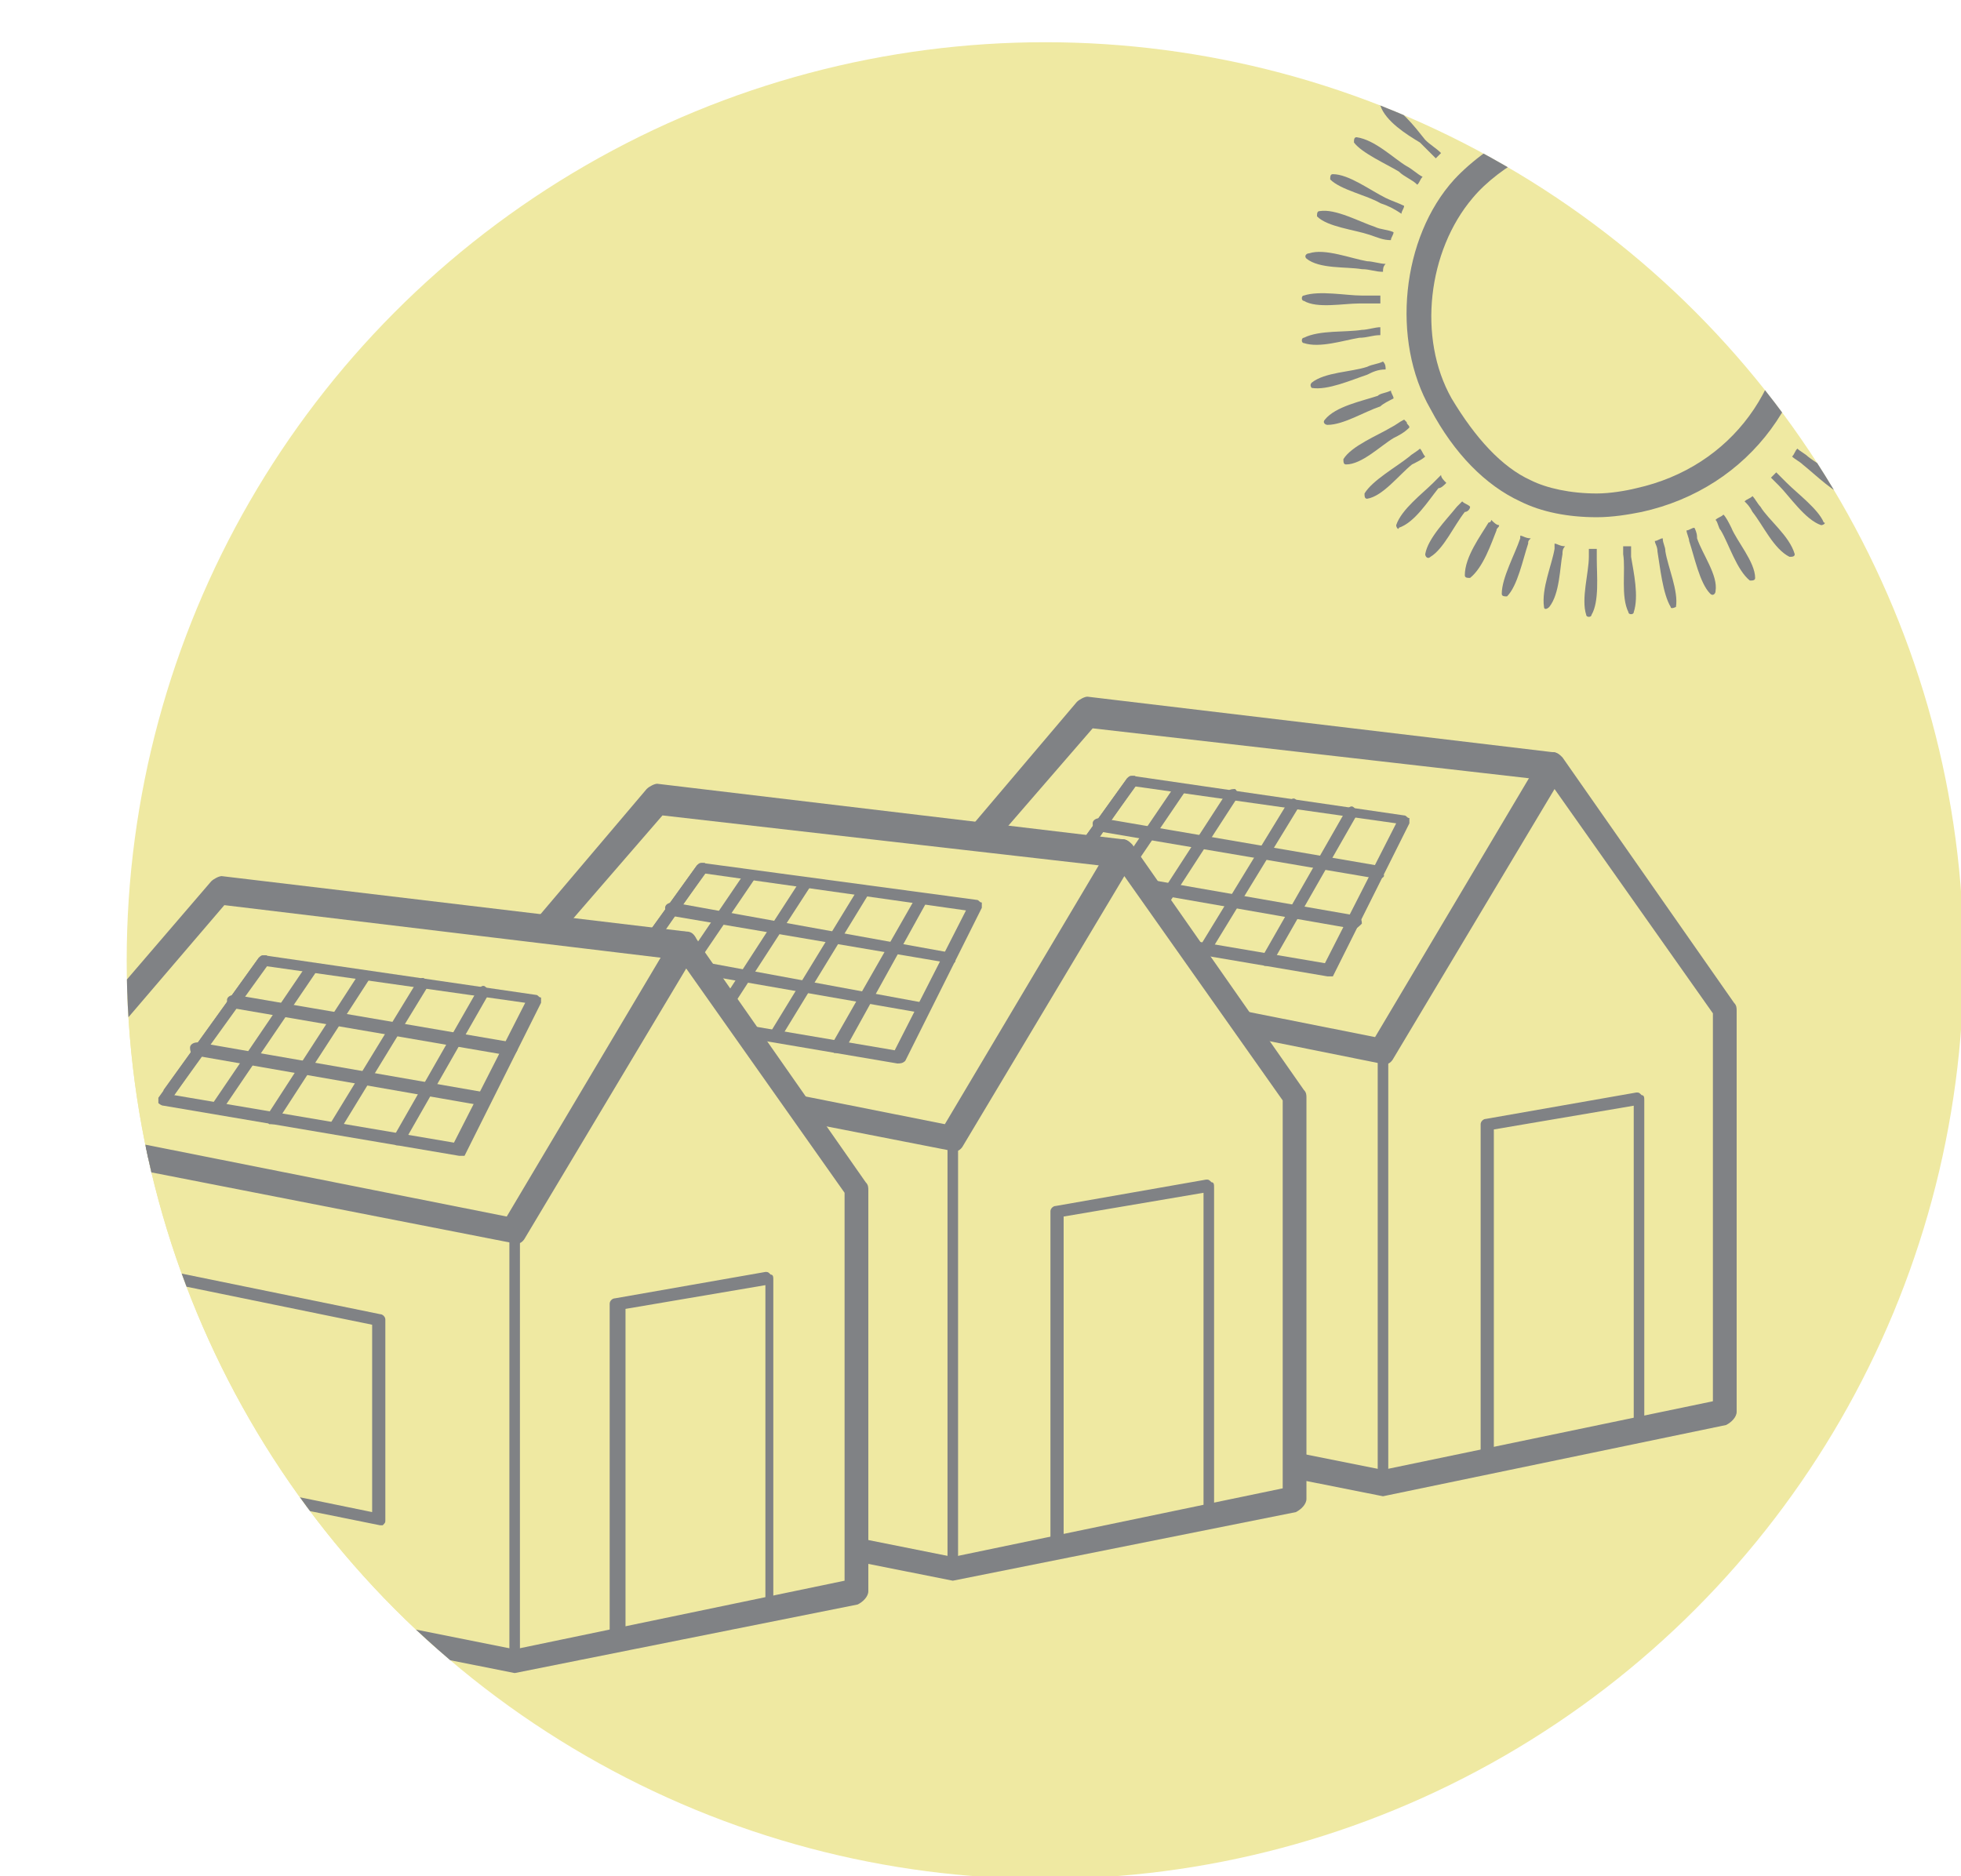 <!-- Generator: Adobe Illustrator 19.1.0, SVG Export Plug-In  -->
<svg version="1.1"
	 xmlns="http://www.w3.org/2000/svg" xmlns:xlink="http://www.w3.org/1999/xlink" xmlns:a="http://ns.adobe.com/AdobeSVGViewerExtensions/3.0/"
	 x="0px" y="0px" width="74.3px" height="71.1px" viewBox="0 0 74.3 71.1" style="enable-background:new 0 0 74.3 71.1;"
	 xml:space="preserve">
<style type="text/css">
	.st0{clip-path:url(#SVGID_2_);fill:#EFE9A2;}
	.st1{clip-path:url(#SVGID_2_);}
	.st2{fill:#808285;}
	.st3{fill:#A7A9AC;}
	.st4{fill:#BCBEC0;}
	.st5{fill:#EFE9A2;}
	.st6{clip-path:url(#SVGID_4_);fill:#EFE9A2;}
	.st7{clip-path:url(#SVGID_4_);}
</style>
<defs>
</defs>
<g>
	<g>
		<defs>
			<circle id="SVGID_1_" cx="39.6" cy="36.4" r="34.8"/>
		</defs>
		<clipPath id="SVGID_2_">
			<use xlink:href="#SVGID_1_"  style="overflow:visible;"/>
		</clipPath>
		<circle class="st0" cx="39.6" cy="36.4" r="34.8"/>
		<g class="st1">
			<g>
				<g>
					<path class="st2" d="M60.7,3c0.1,0,0.2,0,0.3,0c0-0.3,0-0.5,0-0.8c0-0.6,0.2-1.6-0.1-2.2c0-0.1-0.2-0.1-0.2,0
						c-0.3,0.5-0.1,1.5-0.1,2.1C60.7,2.4,60.7,2.7,60.7,3z"/>
				</g>
				<g>
					<path class="st2" d="M57.3,3.9c0.1,0,0.2-0.1,0.3-0.1c-0.1-0.3-0.2-0.5-0.4-0.8c-0.3-0.6-0.5-1.5-1-2c-0.1-0.1-0.2,0-0.2,0.1
						c0,0.6,0.6,1.4,0.8,1.9C57,3.3,57.2,3.6,57.3,3.9z"/>
				</g>
				<g>
					<path class="st2" d="M58.4,3.4c0.1,0,0.2-0.1,0.3-0.1c-0.1-0.3-0.2-0.5-0.2-0.8C58.3,2,58.2,1,57.8,0.5c-0.1-0.1-0.2,0-0.2,0.1
						c-0.1,0.6,0.4,1.5,0.5,2C58.2,2.9,58.3,3.2,58.4,3.4z"/>
				</g>
				<g>
					<path class="st2" d="M56.2,4.5c0.1-0.1,0.2-0.1,0.3-0.2c-0.2-0.2-0.3-0.5-0.5-0.7c-0.3-0.5-0.7-1.5-1.2-1.8
						c-0.1,0-0.2,0-0.2,0.1c0.1,0.6,0.7,1.3,1.1,1.8C55.9,4,56.1,4.2,56.2,4.5z"/>
				</g>
				<g>
					<path class="st2" d="M59.6,3.1c0.1,0,0.2,0,0.3-0.1c0-0.3-0.1-0.5-0.1-0.8c-0.1-0.6-0.1-1.6-0.4-2.1c0-0.1-0.2-0.1-0.2,0
						c-0.2,0.6,0.1,1.5,0.2,2.1C59.5,2.6,59.5,2.8,59.6,3.1z"/>
				</g>
				<g>
					<path class="st2" d="M52.3,7.7c0.3,0.1,0.5,0.2,0.8,0.4c0-0.1,0.1-0.2,0.1-0.3c-0.2-0.1-0.5-0.2-0.7-0.3
						c-0.6-0.3-1.4-0.9-2-0.9c-0.1,0-0.1,0.1-0.1,0.2C50.8,7.2,51.8,7.4,52.3,7.7z"/>
				</g>
				<g>
					<path class="st2" d="M51.9,8.9c0.3,0.1,0.5,0.2,0.8,0.2c0-0.1,0.1-0.2,0.1-0.3c-0.2-0.1-0.5-0.1-0.7-0.2
						c-0.6-0.2-1.5-0.7-2.1-0.6c-0.1,0-0.1,0.1-0.1,0.2C50.3,8.6,51.3,8.7,51.9,8.9z"/>
				</g>
				<g>
					<path class="st2" d="M53.8,5.4C54,5.6,54.2,5.8,54.4,6c0.1-0.1,0.2-0.2,0.2-0.2c-0.2-0.2-0.4-0.3-0.6-0.5
						C53.6,4.8,53,4,52.4,3.9c-0.1,0-0.2,0.1-0.1,0.1C52.5,4.6,53.3,5.1,53.8,5.4z"/>
				</g>
				<g>
					<path class="st2" d="M53,6.5c0.2,0.2,0.5,0.3,0.7,0.5c0.1-0.1,0.1-0.2,0.2-0.3c-0.2-0.1-0.4-0.3-0.6-0.4
						c-0.5-0.3-1.2-1-1.9-1.1c-0.1,0-0.1,0.1-0.1,0.2C51.6,5.8,52.5,6.2,53,6.5z"/>
				</g>
				<g>
					<path class="st2" d="M54.7,4.5c0.2,0.2,0.4,0.4,0.6,0.7C55.4,5.1,55.4,5,55.5,5c-0.2-0.2-0.4-0.4-0.5-0.6
						c-0.4-0.5-0.9-1.3-1.5-1.6c-0.1,0-0.2,0-0.1,0.1C53.5,3.4,54.3,4.1,54.7,4.5z"/>
				</g>
				<g>
					<path class="st2" d="M68.3,6.4c0.1,0.1,0.1,0.2,0.2,0.3c0.1-0.1,0.2-0.1,0.3-0.2c0.5-0.4,1.4-0.8,1.8-1.3c0-0.1,0-0.2-0.1-0.2
						c-0.6,0.1-1.3,0.8-1.8,1.1C68.6,6.3,68.4,6.3,68.3,6.4z"/>
				</g>
				<g>
					<path class="st2" d="M69.6,8.6c0,0.1,0.1,0.2,0.1,0.3c0.1,0,0.2-0.1,0.3-0.1c0.6-0.2,1.6-0.3,2-0.8c0.1-0.1,0-0.2-0.1-0.2
						c-0.6-0.1-1.5,0.4-2,0.6C69.8,8.6,69.7,8.6,69.6,8.6z"/>
				</g>
				<g>
					<path class="st2" d="M69,7.5c0.1,0.1,0.1,0.2,0.2,0.3c0.1,0,0.2-0.1,0.3-0.1c0.6-0.3,1.5-0.6,1.9-1c0.1-0.1,0-0.2-0.1-0.2
						c-0.6,0-1.4,0.6-1.9,0.9C69.3,7.4,69.1,7.4,69,7.5z"/>
				</g>
				<g>
					<path class="st2" d="M70.4,11.1c-0.2,0-0.3,0-0.5,0c0,0.1,0,0.2,0,0.3c0.1,0,0.3,0,0.4,0c0.6,0,1.6,0.1,2.2-0.2
						c0.1,0,0.1-0.2,0-0.2C72,10.9,71,11.1,70.4,11.1z"/>
				</g>
				<g>
					<path class="st2" d="M62.3,3.2c0-0.3,0.1-0.6,0.1-0.8c0.1-0.6,0.4-1.6,0.2-2.2c0-0.1-0.1-0.1-0.2,0c-0.3,0.5-0.3,1.5-0.3,2.1
						c0,0.3-0.1,0.6-0.1,0.9C62.1,3.2,62.2,3.2,62.3,3.2z"/>
				</g>
				<g>
					<path class="st2" d="M70.2,9.8c-0.1,0-0.2,0-0.4,0.1c0,0.1,0,0.2,0,0.3c0.1,0,0.2,0,0.3-0.1c0.6-0.1,1.6-0.1,2.1-0.5
						c0.1,0,0-0.2,0-0.2C71.7,9.3,70.8,9.7,70.2,9.8z"/>
				</g>
				<g>
					<path class="st2" d="M49.5,9.8c0.5,0.4,1.5,0.3,2.1,0.4c0.3,0,0.5,0.1,0.8,0.1c0-0.1,0-0.2,0.1-0.3c-0.2,0-0.5-0.1-0.7-0.1
						c-0.6-0.1-1.6-0.5-2.2-0.3C49.5,9.6,49.4,9.7,49.5,9.8z"/>
				</g>
				<g>
					<path class="st2" d="M64.6,3.8c0.1-0.2,0.2-0.5,0.3-0.7c0.2-0.6,0.8-1.4,0.8-2c0-0.1-0.1-0.1-0.2-0.1c-0.5,0.4-0.7,1.4-0.9,1.9
						c-0.1,0.3-0.2,0.5-0.3,0.8C64.4,3.7,64.5,3.8,64.6,3.8z"/>
				</g>
				<g>
					<path class="st2" d="M63.4,3.5c0.1-0.3,0.1-0.5,0.2-0.8c0.2-0.6,0.6-1.5,0.5-2.1c0-0.1-0.1-0.1-0.2-0.1c-0.4,0.5-0.5,1.4-0.6,2
						c-0.1,0.3-0.2,0.6-0.2,0.9C63.2,3.4,63.3,3.4,63.4,3.5z"/>
				</g>
				<g>
					<path class="st2" d="M65.7,4.3c0.1-0.2,0.2-0.4,0.3-0.5c0.3-0.5,1-1.3,1.1-1.9c0-0.1-0.1-0.1-0.2-0.1c-0.5,0.3-0.9,1.2-1.2,1.8
						c-0.1,0.2-0.3,0.4-0.4,0.7C65.5,4.2,65.6,4.2,65.7,4.3z"/>
				</g>
				<g>
					<path class="st2" d="M66.5,4.7c0.1,0.1,0.2,0.1,0.3,0.2c0.1-0.1,0.2-0.2,0.3-0.4c0.4-0.5,1.2-1.1,1.3-1.7
						c0-0.1-0.1-0.2-0.1-0.1c-0.6,0.3-1,1.1-1.4,1.6C66.8,4.4,66.6,4.6,66.5,4.7z"/>
				</g>
				<g>
					<path class="st2" d="M67.9,5.1c-0.1,0.1-0.2,0.2-0.4,0.3c0.1,0.1,0.2,0.2,0.2,0.2c0.1-0.1,0.2-0.2,0.3-0.3
						c0.5-0.4,1.3-1,1.6-1.5c0-0.1-0.1-0.2-0.1-0.1C68.9,4,68.3,4.7,67.9,5.1z"/>
				</g>
				<g>
					<path class="st2" d="M60.5,20.8c-0.1,0-0.2,0-0.3,0c0,0.1,0,0.2,0,0.3c0,0.6-0.3,1.6-0.1,2.2c0,0.1,0.2,0.1,0.2,0
						c0.3-0.5,0.2-1.5,0.2-2.1C60.5,21,60.5,20.9,60.5,20.8z"/>
				</g>
				<g>
					<path class="st2" d="M66.7,19.2c-0.1-0.1-0.2-0.3-0.3-0.4c-0.1,0.1-0.2,0.1-0.3,0.2c0.1,0.1,0.2,0.2,0.3,0.4
						c0.4,0.5,0.8,1.4,1.4,1.7c0.1,0,0.2,0,0.2-0.1C67.8,20.3,67,19.7,66.7,19.2z"/>
				</g>
				<g>
					<path class="st2" d="M67.7,18.3c-0.1-0.1-0.3-0.3-0.4-0.4c-0.1,0.1-0.2,0.2-0.2,0.2c0.1,0.1,0.2,0.2,0.3,0.3
						c0.4,0.4,1,1.3,1.6,1.5c0.1,0,0.2-0.1,0.1-0.1C68.9,19.3,68.1,18.7,67.7,18.3z"/>
				</g>
				<g>
					<path class="st2" d="M65.3,19.5c-0.1,0.1-0.2,0.1-0.3,0.2c0.1,0.1,0.1,0.3,0.2,0.4c0.3,0.5,0.6,1.5,1.1,1.9
						c0.1,0,0.2,0,0.2-0.1c0-0.6-0.7-1.4-0.9-1.9C65.5,19.8,65.4,19.6,65.3,19.5z"/>
				</g>
				<g>
					<path class="st2" d="M63,20.4c-0.1,0-0.2,0.1-0.3,0.1c0,0.1,0.1,0.2,0.1,0.4c0.1,0.6,0.2,1.6,0.5,2.1c0,0.1,0.2,0,0.2,0
						c0.1-0.6-0.3-1.5-0.4-2.1C63.1,20.7,63,20.6,63,20.4z"/>
				</g>
				<g>
					<path class="st2" d="M64.2,20c-0.1,0-0.2,0.1-0.3,0.1c0,0.1,0.1,0.3,0.1,0.4c0.2,0.6,0.4,1.6,0.8,2c0.1,0.1,0.2,0,0.2-0.1
						c0.1-0.6-0.5-1.4-0.7-2C64.3,20.3,64.3,20.2,64.2,20z"/>
				</g>
				<g>
					<path class="st2" d="M70.2,13.7c-0.2,0-0.4-0.1-0.5-0.1c0,0.1-0.1,0.2-0.1,0.3c0.2,0,0.3,0.1,0.5,0.1c0.6,0.1,1.5,0.6,2.1,0.4
						c0.1,0,0.1-0.1,0-0.2C71.8,13.9,70.8,13.9,70.2,13.7z"/>
				</g>
				<g>
					<path class="st2" d="M61.8,20.7c-0.1,0-0.2,0-0.3,0c0,0.1,0,0.2,0,0.3c0.1,0.6-0.1,1.6,0.2,2.2c0,0.1,0.2,0.1,0.2,0
						c0.2-0.6,0-1.5-0.1-2.1C61.8,21,61.8,20.8,61.8,20.7z"/>
				</g>
				<g>
					<path class="st2" d="M70.4,12.4c-0.2,0-0.3,0-0.5,0c0,0.1,0,0.2,0,0.3c0.1,0,0.3,0,0.4,0c0.6,0.1,1.6,0.3,2.2,0.1
						c0.1,0,0.1-0.1,0-0.2C72,12.4,71,12.5,70.4,12.4z"/>
				</g>
				<g>
					<path class="st2" d="M69.3,16.2c-0.2-0.1-0.3-0.2-0.5-0.3c-0.1,0.1-0.1,0.2-0.2,0.3c0.1,0.1,0.3,0.2,0.4,0.2
						c0.5,0.3,1.3,1,1.9,1c0.1,0,0.1-0.1,0.1-0.2C70.7,16.8,69.8,16.5,69.3,16.2z"/>
				</g>
				<g>
					<path class="st2" d="M69.8,15c-0.2-0.1-0.4-0.1-0.5-0.2c0,0.1-0.1,0.2-0.1,0.3c0.2,0.1,0.3,0.1,0.5,0.2
						c0.6,0.2,1.4,0.8,2.1,0.7c0.1,0,0.1-0.1,0.1-0.2C71.3,15.4,70.4,15.2,69.8,15z"/>
				</g>
				<g>
					<path class="st2" d="M68.5,17.3c-0.1-0.1-0.3-0.2-0.4-0.3c-0.1,0.1-0.1,0.2-0.2,0.3c0.1,0.1,0.3,0.2,0.4,0.3
						c0.5,0.4,1.2,1.1,1.8,1.3c0.1,0,0.2-0.1,0.1-0.2C69.9,18.1,69,17.7,68.5,17.3z"/>
				</g>
				<g>
					<path class="st2" d="M53.4,16.2c0-0.1-0.1-0.1-0.1-0.2c0,0-0.1-0.1-0.1-0.1c-0.2,0.1-0.3,0.2-0.5,0.3c-0.5,0.3-1.5,0.7-1.8,1.2
						c0,0.1,0,0.2,0.1,0.2c0.6,0,1.3-0.7,1.8-1C53,16.5,53.2,16.4,53.4,16.2z"/>
				</g>
				<g>
					<path class="st2" d="M52.8,15.1c0-0.1-0.1-0.2-0.1-0.3c-0.2,0.1-0.4,0.1-0.5,0.2c-0.6,0.2-1.6,0.4-2,0.9
						c-0.1,0.1,0,0.2,0.1,0.2c0.6,0,1.4-0.5,2-0.7C52.4,15.3,52.6,15.2,52.8,15.1z"/>
				</g>
				<g>
					<path class="st2" d="M58.9,20.6c0,0.1,0,0.1,0,0.2c-0.1,0.6-0.5,1.5-0.4,2.2c0,0.1,0.1,0.1,0.2,0c0.4-0.5,0.4-1.5,0.5-2
						c0-0.1,0-0.2,0.1-0.3C59.1,20.7,59,20.6,58.9,20.6z"/>
				</g>
				<g>
					<path class="st2" d="M52.5,14c0-0.1,0-0.2-0.1-0.3c-0.2,0.1-0.4,0.1-0.6,0.2c-0.6,0.2-1.6,0.2-2.1,0.6c-0.1,0.1,0,0.2,0,0.2
						c0.6,0.1,1.5-0.3,2.1-0.5C52,14.1,52.2,14,52.5,14z"/>
				</g>
				<g>
					<path class="st2" d="M51.5,12.8c0.3,0,0.5-0.1,0.8-0.1c0-0.1,0-0.2,0-0.3c-0.2,0-0.5,0.1-0.7,0.1c-0.6,0.1-1.6,0-2.2,0.3
						c-0.1,0-0.1,0.2,0,0.2C50,13.2,50.9,12.9,51.5,12.8z"/>
				</g>
				<g>
					<path class="st2" d="M54,17.3c-0.1-0.1-0.1-0.2-0.2-0.3c-0.1,0.1-0.3,0.2-0.4,0.3c-0.5,0.4-1.4,0.9-1.7,1.4
						c0,0.1,0,0.2,0.1,0.2c0.6-0.1,1.2-0.9,1.7-1.3C53.7,17.5,53.9,17.4,54,17.3z"/>
				</g>
				<g>
					<path class="st2" d="M51.5,11.5c0.3,0,0.5,0,0.8,0c0-0.1,0-0.2,0-0.3c-0.2,0-0.5,0-0.7,0c-0.6,0-1.6-0.2-2.2,0
						c-0.1,0-0.1,0.2,0,0.2C49.9,11.7,50.9,11.5,51.5,11.5z"/>
				</g>
				<g>
					<path class="st2" d="M56.5,19.7c0,0,0,0.1-0.1,0.1c-0.3,0.5-0.9,1.3-0.9,2c0,0.1,0.1,0.1,0.2,0.1c0.5-0.4,0.8-1.3,1-1.8
						c0-0.1,0.1-0.1,0.1-0.2C56.7,19.9,56.6,19.8,56.5,19.7z"/>
				</g>
				<g>
					<path class="st2" d="M54.8,18.3c-0.1-0.1-0.2-0.2-0.2-0.3c-0.1,0.1-0.2,0.2-0.3,0.3c-0.4,0.4-1.2,1-1.4,1.6
						c0,0.1,0.1,0.2,0.1,0.1c0.6-0.2,1.1-1,1.5-1.5C54.6,18.5,54.7,18.4,54.8,18.3z"/>
				</g>
				<g>
					<path class="st2" d="M57.6,20.3c0,0,0,0.1,0,0.1c-0.2,0.6-0.7,1.5-0.7,2.1c0,0.1,0.1,0.1,0.2,0.1c0.4-0.4,0.6-1.4,0.8-2
						c0-0.1,0-0.1,0.1-0.2C57.8,20.4,57.7,20.3,57.6,20.3z"/>
				</g>
				<g>
					<path class="st2" d="M55.7,19.2c-0.1-0.1-0.2-0.1-0.3-0.2c-0.1,0.1-0.1,0.1-0.2,0.2c-0.4,0.5-1.1,1.2-1.2,1.8
						c0,0.1,0.1,0.2,0.2,0.1c0.5-0.3,0.9-1.2,1.3-1.7C55.6,19.4,55.7,19.3,55.7,19.2z"/>
				</g>
			</g>
			<g>
				<path class="st2" d="M60.5,19.6c-1.1,0-2.1-0.2-2.9-0.6c-1.3-0.6-2.5-1.8-3.4-3.5c-1.5-2.6-1.1-6.5,0.9-8.7
					c1.3-1.4,3.9-2.9,6.1-2.7c1.9,0.2,4,1,4.8,1.6c1.5,1.1,2.6,3.1,2.7,4.8c0.3,4.4-2.4,8-6.5,8.9C61.7,19.5,61.1,19.6,60.5,19.6z
					 M60.7,5.1c-1.8,0-3.9,1.2-4.9,2.4c-1.7,2-2.1,5.3-0.8,7.6c0.9,1.5,1.9,2.6,3,3.1c0.6,0.3,1.5,0.5,2.5,0.5
					c0.5,0,1.1-0.1,1.5-0.2c3.6-0.8,5.9-3.9,5.7-7.8c-0.1-1.4-1.1-3.1-2.3-4.1c-0.7-0.5-2.5-1.3-4.3-1.4C61,5.1,60.9,5.1,60.7,5.1z"
					/>
			</g>
		</g>
		<g class="st1">
			<g>
				<polygon class="st3" points="53.4,31 42.9,29.5 39,34.9 50.3,36.8 				"/>
			</g>
			<g>
				<path class="st4" d="M43.7,29.7c0.1,0,1.5,0.7,3.2,2.9s3.4,4.1,3.4,4.1l2.9-5.7L43.7,29.7z"/>
			</g>
			<g>
				<polygon class="st5" points="41.3,27 58.9,29 52.4,39.9 33.4,36.1 				"/>
				<path class="st2" d="M52.4,40.4C52.4,40.4,52.3,40.4,52.4,40.4l-19.1-3.8c-0.2,0-0.3-0.2-0.4-0.3c-0.1-0.2,0-0.3,0.1-0.5
					l7.8-9.2c0.1-0.1,0.3-0.2,0.4-0.2l17.6,2.1c0.2,0,0.3,0.1,0.4,0.3c0.1,0.1,0.1,0.3,0,0.5l-6.5,10.9
					C52.7,40.3,52.6,40.4,52.4,40.4z M34.3,35.8l17.8,3.6l5.9-9.9l-16.6-1.9L34.3,35.8z"/>
			</g>
			<g>
				<polygon class="st5" points="58.9,29 52.4,39.9 33.4,36.1 33.4,52.4 52.4,56.2 65.4,53.5 65.4,38.3 				"/>
				<path class="st2" d="M52.4,56.7C52.4,56.7,52.3,56.6,52.4,56.7l-19.1-3.8c-0.2,0-0.4-0.2-0.4-0.5V36.1c0-0.1,0.1-0.3,0.2-0.4
					c0.1-0.1,0.3-0.1,0.4-0.1l18.6,3.7l6.3-10.6c0.1-0.1,0.2-0.2,0.4-0.2c0.2,0,0.3,0.1,0.4,0.2l6.5,9.3c0.1,0.1,0.1,0.2,0.1,0.3
					v15.2c0,0.2-0.2,0.4-0.4,0.5L52.4,56.7C52.5,56.6,52.4,56.7,52.4,56.7z M33.9,52l18.5,3.7l12.5-2.6V38.4l-6-8.5l-6.1,10.2
					c-0.1,0.2-0.3,0.3-0.5,0.2l-18.4-3.7V52z"/>
			</g>
			<g>
				<path class="st2" d="M39.3,34.8c0,0-0.1,0-0.1,0c-0.1-0.1-0.1-0.2-0.1-0.3l3.6-5c0.1-0.1,0.2-0.1,0.3-0.1
					c0.1,0.1,0.1,0.2,0.1,0.3l-3.6,5C39.4,34.8,39.4,34.8,39.3,34.8z"/>
			</g>
			<g>
				<path class="st2" d="M41.1,35.4c0,0-0.1,0-0.1,0c-0.1-0.1-0.1-0.2-0.1-0.3l3.6-5.3c0.1-0.1,0.2-0.1,0.3-0.1
					c0.1,0.1,0.1,0.2,0.1,0.3l-3.6,5.3C41.3,35.4,41.2,35.4,41.1,35.4z"/>
			</g>
			<g>
				<path class="st2" d="M43.2,35.8c0,0-0.1,0-0.1,0C43,35.7,43,35.6,43,35.4l3.5-5.4c0.1-0.1,0.2-0.1,0.3-0.1
					c0.1,0.1,0.1,0.2,0.1,0.3l-3.5,5.4C43.4,35.8,43.3,35.8,43.2,35.8z"/>
			</g>
			<g>
				<path class="st2" d="M45.7,36.1c0,0-0.1,0-0.1,0c-0.1-0.1-0.2-0.2-0.1-0.3l3.3-5.4c0.1-0.1,0.2-0.2,0.3-0.1
					c0.1,0.1,0.2,0.2,0.1,0.3L45.9,36C45.8,36.1,45.7,36.1,45.7,36.1z"/>
			</g>
			<g>
				<path class="st2" d="M48,36.6c0,0-0.1,0-0.1,0c-0.1-0.1-0.2-0.2-0.1-0.3l3.2-5.6c0.1-0.1,0.2-0.2,0.3-0.1
					c0.1,0.1,0.2,0.2,0.1,0.3l-3.2,5.6C48.2,36.5,48.1,36.6,48,36.6z"/>
			</g>
			<g>
				<path class="st2" d="M52.2,33.3C52.2,33.3,52.2,33.3,52.2,33.3l-10.6-1.8c-0.1,0-0.2-0.1-0.2-0.3c0-0.1,0.1-0.2,0.3-0.2
					l10.5,1.8c0.1,0,0.2,0.1,0.2,0.3C52.5,33.2,52.4,33.3,52.2,33.3z"/>
			</g>
			<g>
				<path class="st2" d="M51.3,35.2C51.3,35.2,51.2,35.2,51.3,35.2l-10.9-1.9c-0.1,0-0.2-0.1-0.2-0.3c0-0.1,0.1-0.2,0.3-0.2
					l10.9,1.9c0.1,0,0.2,0.1,0.2,0.3C51.5,35.1,51.4,35.2,51.3,35.2z"/>
			</g>
			<g>
				<path class="st2" d="M50.3,37C50.3,37,50.3,37,50.3,37l-11.2-1.9c-0.1,0-0.2-0.1-0.2-0.1c0-0.1,0-0.2,0-0.2l3.8-5.3
					c0.1-0.1,0.1-0.1,0.2-0.1l10.3,1.5c0.1,0,0.1,0.1,0.2,0.1c0,0.1,0,0.2,0,0.2l-2.9,5.8C50.5,37,50.4,37,50.3,37z M39.6,34.7
					l10.6,1.8l2.7-5.3L43,29.8L39.6,34.7z"/>
			</g>
			<g>
				<path class="st2" d="M56.4,55.6c-0.1,0-0.1,0-0.2-0.1c-0.1,0-0.1-0.1-0.1-0.2V42.6c0-0.1,0.1-0.2,0.2-0.2l5.7-1
					c0.1,0,0.1,0,0.2,0.1c0.1,0,0.1,0.1,0.1,0.2v12.5c0,0.1-0.1,0.2-0.2,0.2L56.4,55.6C56.4,55.6,56.4,55.6,56.4,55.6z M56.6,42.8
					V55l5.3-1.1v-12L56.6,42.8z"/>
			</g>
			<g>
				<path class="st2" d="M47.3,51C47.3,51,47.3,51,47.3,51l-8.9-1.8c-0.1,0-0.2-0.1-0.2-0.2v-7.6c0-0.1,0-0.1,0.1-0.2
					c0.1,0,0.1-0.1,0.2-0.1l8.8,1.8c0.1,0,0.2,0.1,0.2,0.2v7.6c0,0.1,0,0.1-0.1,0.2C47.4,51,47.4,51,47.3,51z M38.7,48.8l8.3,1.7
					v-7.1l-8.3-1.7V48.8z"/>
			</g>
			<g>
				<path class="st2" d="M52.4,56.4c-0.1,0-0.2-0.1-0.2-0.2V39.9c0-0.1,0.1-0.2,0.2-0.2c0.1,0,0.2,0.1,0.2,0.2v16.3
					C52.6,56.3,52.5,56.4,52.4,56.4z"/>
			</g>
		</g>
		<g class="st1">
			<g>
				<polygon class="st3" points="37.1,34.3 26.6,32.8 22.7,38.2 34,40.1 				"/>
			</g>
			<g>
				<path class="st4" d="M27.4,32.9c0.1,0,1.5,0.7,3.2,2.9c1.8,2.2,3.4,4.1,3.4,4.1l2.9-5.7L27.4,32.9z"/>
			</g>
			<g>
				<polygon class="st5" points="25,30.2 42.6,32.3 36.1,43.2 17.1,39.4 				"/>
				<path class="st2" d="M36.1,43.7C36.1,43.7,36,43.7,36.1,43.7L17,39.9c-0.2,0-0.3-0.2-0.4-0.3c-0.1-0.2,0-0.3,0.1-0.5l7.8-9.2
					c0.1-0.1,0.3-0.2,0.4-0.2l17.6,2.1c0.2,0,0.3,0.1,0.4,0.3c0.1,0.1,0.1,0.3,0,0.5l-6.5,10.9C36.4,43.6,36.3,43.7,36.1,43.7z
					 M18,39.1l17.8,3.6l5.9-9.9l-16.6-1.9L18,39.1z"/>
			</g>
			<g>
				<polygon class="st5" points="42.6,32.3 36.1,43.2 17.1,39.4 17.1,55.7 36.1,59.5 49.1,56.8 49.1,41.6 				"/>
				<path class="st2" d="M36.1,59.9C36.1,59.9,36,59.9,36.1,59.9L17,56.1c-0.2,0-0.4-0.2-0.4-0.5V39.4c0-0.1,0.1-0.3,0.2-0.4
					c0.1-0.1,0.3-0.1,0.4-0.1l18.6,3.7l6.3-10.6c0.1-0.1,0.2-0.2,0.4-0.2c0.2,0,0.3,0.1,0.4,0.2l6.5,9.3c0.1,0.1,0.1,0.2,0.1,0.3
					v15.2c0,0.2-0.2,0.4-0.4,0.5L36.1,59.9C36.2,59.9,36.1,59.9,36.1,59.9z M17.6,55.3L36.1,59l12.5-2.6V41.7l-6-8.5l-6.1,10.2
					c-0.1,0.2-0.3,0.3-0.5,0.2L17.6,40V55.3z"/>
			</g>
			<g>
				<path class="st2" d="M23,38.1c0,0-0.1,0-0.1,0c-0.1-0.1-0.1-0.2-0.1-0.3l3.6-5c0.1-0.1,0.2-0.1,0.3-0.1c0.1,0.1,0.1,0.2,0.1,0.3
					l-3.6,5C23.2,38.1,23.1,38.1,23,38.1z"/>
			</g>
			<g>
				<path class="st2" d="M24.8,38.7c0,0-0.1,0-0.1,0c-0.1-0.1-0.1-0.2-0.1-0.3l3.6-5.3c0.1-0.1,0.2-0.1,0.3-0.1
					c0.1,0.1,0.1,0.2,0.1,0.3L25,38.6C25,38.7,24.9,38.7,24.8,38.7z"/>
			</g>
			<g>
				<path class="st2" d="M27,39.1c0,0-0.1,0-0.1,0c-0.1-0.1-0.1-0.2-0.1-0.3l3.5-5.4c0.1-0.1,0.2-0.1,0.3-0.1
					c0.1,0.1,0.1,0.2,0.1,0.3L27.2,39C27.1,39.1,27,39.1,27,39.1z"/>
			</g>
			<g>
				<path class="st2" d="M29.4,39.4c0,0-0.1,0-0.1,0c-0.1-0.1-0.2-0.2-0.1-0.3l3.3-5.4c0.1-0.1,0.2-0.2,0.3-0.1
					c0.1,0.1,0.2,0.2,0.1,0.3l-3.3,5.4C29.5,39.4,29.4,39.4,29.4,39.4z"/>
			</g>
			<g>
				<path class="st2" d="M31.7,39.9c0,0-0.1,0-0.1,0c-0.1-0.1-0.2-0.2-0.1-0.3l3.2-5.6c0.1-0.1,0.2-0.2,0.3-0.1
					c0.1,0.1,0.2,0.2,0.1,0.3L32,39.8C31.9,39.8,31.8,39.9,31.7,39.9z"/>
			</g>
			<g>
				<path class="st2" d="M36,36.5C35.9,36.5,35.9,36.5,36,36.5l-10.6-1.8c-0.1,0-0.2-0.1-0.2-0.3c0-0.1,0.1-0.2,0.3-0.2L36,36.1
					c0.1,0,0.2,0.1,0.2,0.3C36.2,36.5,36.1,36.5,36,36.5z"/>
			</g>
			<g>
				<path class="st2" d="M35,38.4C35,38.4,35,38.4,35,38.4l-10.9-1.9c-0.1,0-0.2-0.1-0.2-0.3c0-0.1,0.1-0.2,0.3-0.2L35,38
					c0.1,0,0.2,0.1,0.2,0.3C35.2,38.4,35.1,38.4,35,38.4z"/>
			</g>
			<g>
				<path class="st2" d="M34,40.3C34,40.3,34,40.3,34,40.3l-11.2-1.9c-0.1,0-0.2-0.1-0.2-0.1c0-0.1,0-0.2,0-0.2l3.8-5.3
					c0.1-0.1,0.1-0.1,0.2-0.1L37,34.1c0.1,0,0.1,0.1,0.2,0.1c0,0.1,0,0.2,0,0.2l-2.9,5.8C34.2,40.3,34.1,40.3,34,40.3z M23.3,38
					l10.6,1.8l2.7-5.3l-9.9-1.4L23.3,38z"/>
			</g>
			<g>
				<path class="st2" d="M40.1,58.9c-0.1,0-0.1,0-0.2-0.1c-0.1,0-0.1-0.1-0.1-0.2V45.9c0-0.1,0.1-0.2,0.2-0.2l5.7-1
					c0.1,0,0.1,0,0.2,0.1c0.1,0,0.1,0.1,0.1,0.2v12.5c0,0.1-0.1,0.2-0.2,0.2L40.1,58.9C40.1,58.9,40.1,58.9,40.1,58.9z M40.3,46.1
					v12.2l5.3-1.1v-12L40.3,46.1z"/>
			</g>
			<g>
				<path class="st2" d="M31,54.3C31,54.3,31,54.3,31,54.3l-8.9-1.8c-0.1,0-0.2-0.1-0.2-0.2v-7.6c0-0.1,0-0.1,0.1-0.2
					c0.1,0,0.1-0.1,0.2-0.1l8.8,1.8c0.1,0,0.2,0.1,0.2,0.2v7.6c0,0.1,0,0.1-0.1,0.2C31.1,54.3,31.1,54.3,31,54.3z M22.5,52.1
					l8.3,1.7v-7.1l-8.3-1.7V52.1z"/>
			</g>
			<g>
				<path class="st2" d="M36.1,59.7c-0.1,0-0.2-0.1-0.2-0.2V43.2c0-0.1,0.1-0.2,0.2-0.2c0.1,0,0.2,0.1,0.2,0.2v16.3
					C36.4,59.6,36.2,59.7,36.1,59.7z"/>
			</g>
		</g>
		<g class="st1">
			<g>
				<polygon class="st3" points="20.5,37.8 10,36.3 6,41.6 17.4,43.6 				"/>
			</g>
			<g>
				<path class="st4" d="M10.7,36.4c0.1,0,1.5,0.7,3.2,2.9c1.8,2.2,3.4,4.1,3.4,4.1l2.9-5.7L10.7,36.4z"/>
			</g>
			<g>
				<polygon class="st5" points="8.3,33.7 25.9,35.8 19.5,46.7 0.5,42.9 				"/>
				<path class="st2" d="M19.5,47.2C19.4,47.2,19.4,47.2,19.5,47.2L0.4,43.4c-0.2,0-0.3-0.2-0.4-0.3c-0.1-0.2,0-0.3,0.1-0.5L8,33.4
					c0.1-0.1,0.3-0.2,0.4-0.2L26,35.3c0.2,0,0.3,0.1,0.4,0.3c0.1,0.1,0.1,0.3,0,0.5l-6.5,10.9C19.8,47.1,19.6,47.2,19.5,47.2z
					 M1.4,42.6l17.8,3.6l5.9-9.9L8.5,34.3L1.4,42.6z"/>
			</g>
			<g>
				<polygon class="st5" points="25.9,35.8 19.5,46.7 0.5,42.9 0.5,59.2 19.5,63 32.4,60.3 32.4,45.1 				"/>
				<path class="st2" d="M19.5,63.4C19.4,63.4,19.4,63.4,19.5,63.4L0.4,59.6c-0.2,0-0.4-0.2-0.4-0.5V42.9c0-0.1,0.1-0.3,0.2-0.4
					c0.1-0.1,0.3-0.1,0.4-0.1l18.6,3.7l6.3-10.6c0.1-0.1,0.2-0.2,0.4-0.2c0.2,0,0.3,0.1,0.4,0.2l6.5,9.3c0.1,0.1,0.1,0.2,0.1,0.3
					v15.2c0,0.2-0.2,0.4-0.4,0.5L19.5,63.4C19.5,63.4,19.5,63.4,19.5,63.4z M1,58.8l18.5,3.7l12.5-2.6V45.2l-6-8.5l-6.1,10.2
					c-0.1,0.2-0.3,0.3-0.5,0.2L1,43.5V58.8z"/>
			</g>
			<g>
				<path class="st2" d="M6.4,41.6c0,0-0.1,0-0.1,0c-0.1-0.1-0.1-0.2-0.1-0.3l3.6-5c0.1-0.1,0.2-0.1,0.3-0.1
					c0.1,0.1,0.1,0.2,0.1,0.3l-3.6,5C6.5,41.6,6.4,41.6,6.4,41.6z"/>
			</g>
			<g>
				<path class="st2" d="M8.2,42.2c0,0-0.1,0-0.1,0C7.9,42.1,7.9,42,8,41.9l3.6-5.3c0.1-0.1,0.2-0.1,0.3-0.1
					c0.1,0.1,0.1,0.2,0.1,0.3l-3.6,5.3C8.3,42.2,8.2,42.2,8.2,42.2z"/>
			</g>
			<g>
				<path class="st2" d="M10.3,42.6c0,0-0.1,0-0.1,0c-0.1-0.1-0.1-0.2-0.1-0.3l3.5-5.4c0.1-0.1,0.2-0.1,0.3-0.1
					c0.1,0.1,0.1,0.2,0.1,0.3l-3.5,5.4C10.5,42.6,10.4,42.6,10.3,42.6z"/>
			</g>
			<g>
				<path class="st2" d="M12.7,42.9c0,0-0.1,0-0.1,0c-0.1-0.1-0.2-0.2-0.1-0.3l3.3-5.4c0.1-0.1,0.2-0.2,0.3-0.1
					c0.1,0.1,0.2,0.2,0.1,0.3l-3.3,5.4C12.9,42.9,12.8,42.9,12.7,42.9z"/>
			</g>
			<g>
				<path class="st2" d="M15.1,43.4c0,0-0.1,0-0.1,0c-0.1-0.1-0.2-0.2-0.1-0.3l3.2-5.6c0.1-0.1,0.2-0.2,0.3-0.1
					c0.1,0.1,0.2,0.2,0.1,0.3l-3.2,5.6C15.3,43.3,15.2,43.4,15.1,43.4z"/>
			</g>
			<g>
				<path class="st2" d="M19.3,40C19.3,40,19.3,40,19.3,40L8.8,38.2c-0.1,0-0.2-0.1-0.2-0.3c0-0.1,0.1-0.2,0.3-0.2l10.5,1.8
					c0.1,0,0.2,0.1,0.2,0.3C19.5,40,19.4,40,19.3,40z"/>
			</g>
			<g>
				<path class="st2" d="M18.3,41.9C18.3,41.9,18.3,41.9,18.3,41.9L7.4,40c-0.1,0-0.2-0.1-0.2-0.3c0-0.1,0.1-0.2,0.3-0.2l10.9,1.9
					c0.1,0,0.2,0.1,0.2,0.3C18.6,41.9,18.4,41.9,18.3,41.9z"/>
			</g>
			<g>
				<path class="st2" d="M17.4,43.8C17.4,43.8,17.3,43.8,17.4,43.8L6.2,41.9c-0.1,0-0.2-0.1-0.2-0.1c0-0.1,0-0.2,0-0.2l3.8-5.3
					c0.1-0.1,0.1-0.1,0.2-0.1l10.3,1.5c0.1,0,0.1,0.1,0.2,0.1c0,0.1,0,0.2,0,0.2l-2.9,5.8C17.5,43.8,17.5,43.8,17.4,43.8z M6.6,41.5
					l10.6,1.8l2.7-5.3l-9.9-1.4L6.6,41.5z"/>
			</g>
			<g>
				<path class="st2" d="M23.4,62.4c-0.1,0-0.1,0-0.2-0.1c-0.1,0-0.1-0.1-0.1-0.2V49.4c0-0.1,0.1-0.2,0.2-0.2l5.7-1
					c0.1,0,0.1,0,0.2,0.1c0.1,0,0.1,0.1,0.1,0.2v12.5c0,0.1-0.1,0.2-0.2,0.2L23.4,62.4C23.5,62.4,23.5,62.4,23.4,62.4z M23.7,49.6
					v12.2l5.3-1.1v-12L23.7,49.6z"/>
			</g>
			<g>
				<path class="st2" d="M14.4,57.8C14.4,57.8,14.3,57.8,14.4,57.8l-8.9-1.8c-0.1,0-0.2-0.1-0.2-0.2v-7.6c0-0.1,0-0.1,0.1-0.2
					C5.5,48,5.5,48,5.6,48l8.8,1.8c0.1,0,0.2,0.1,0.2,0.2v7.6c0,0.1,0,0.1-0.1,0.2C14.5,57.8,14.4,57.8,14.4,57.8z M5.8,55.6
					l8.3,1.7v-7.1l-8.3-1.7V55.6z"/>
			</g>
			<g>
				<path class="st2" d="M19.5,63.2c-0.1,0-0.2-0.1-0.2-0.2V46.7c0-0.1,0.1-0.2,0.2-0.2c0.1,0,0.2,0.1,0.2,0.2V63
					C19.7,63.1,19.6,63.2,19.5,63.2z"/>
			</g>
		</g>
	</g>
</g>
</svg>
